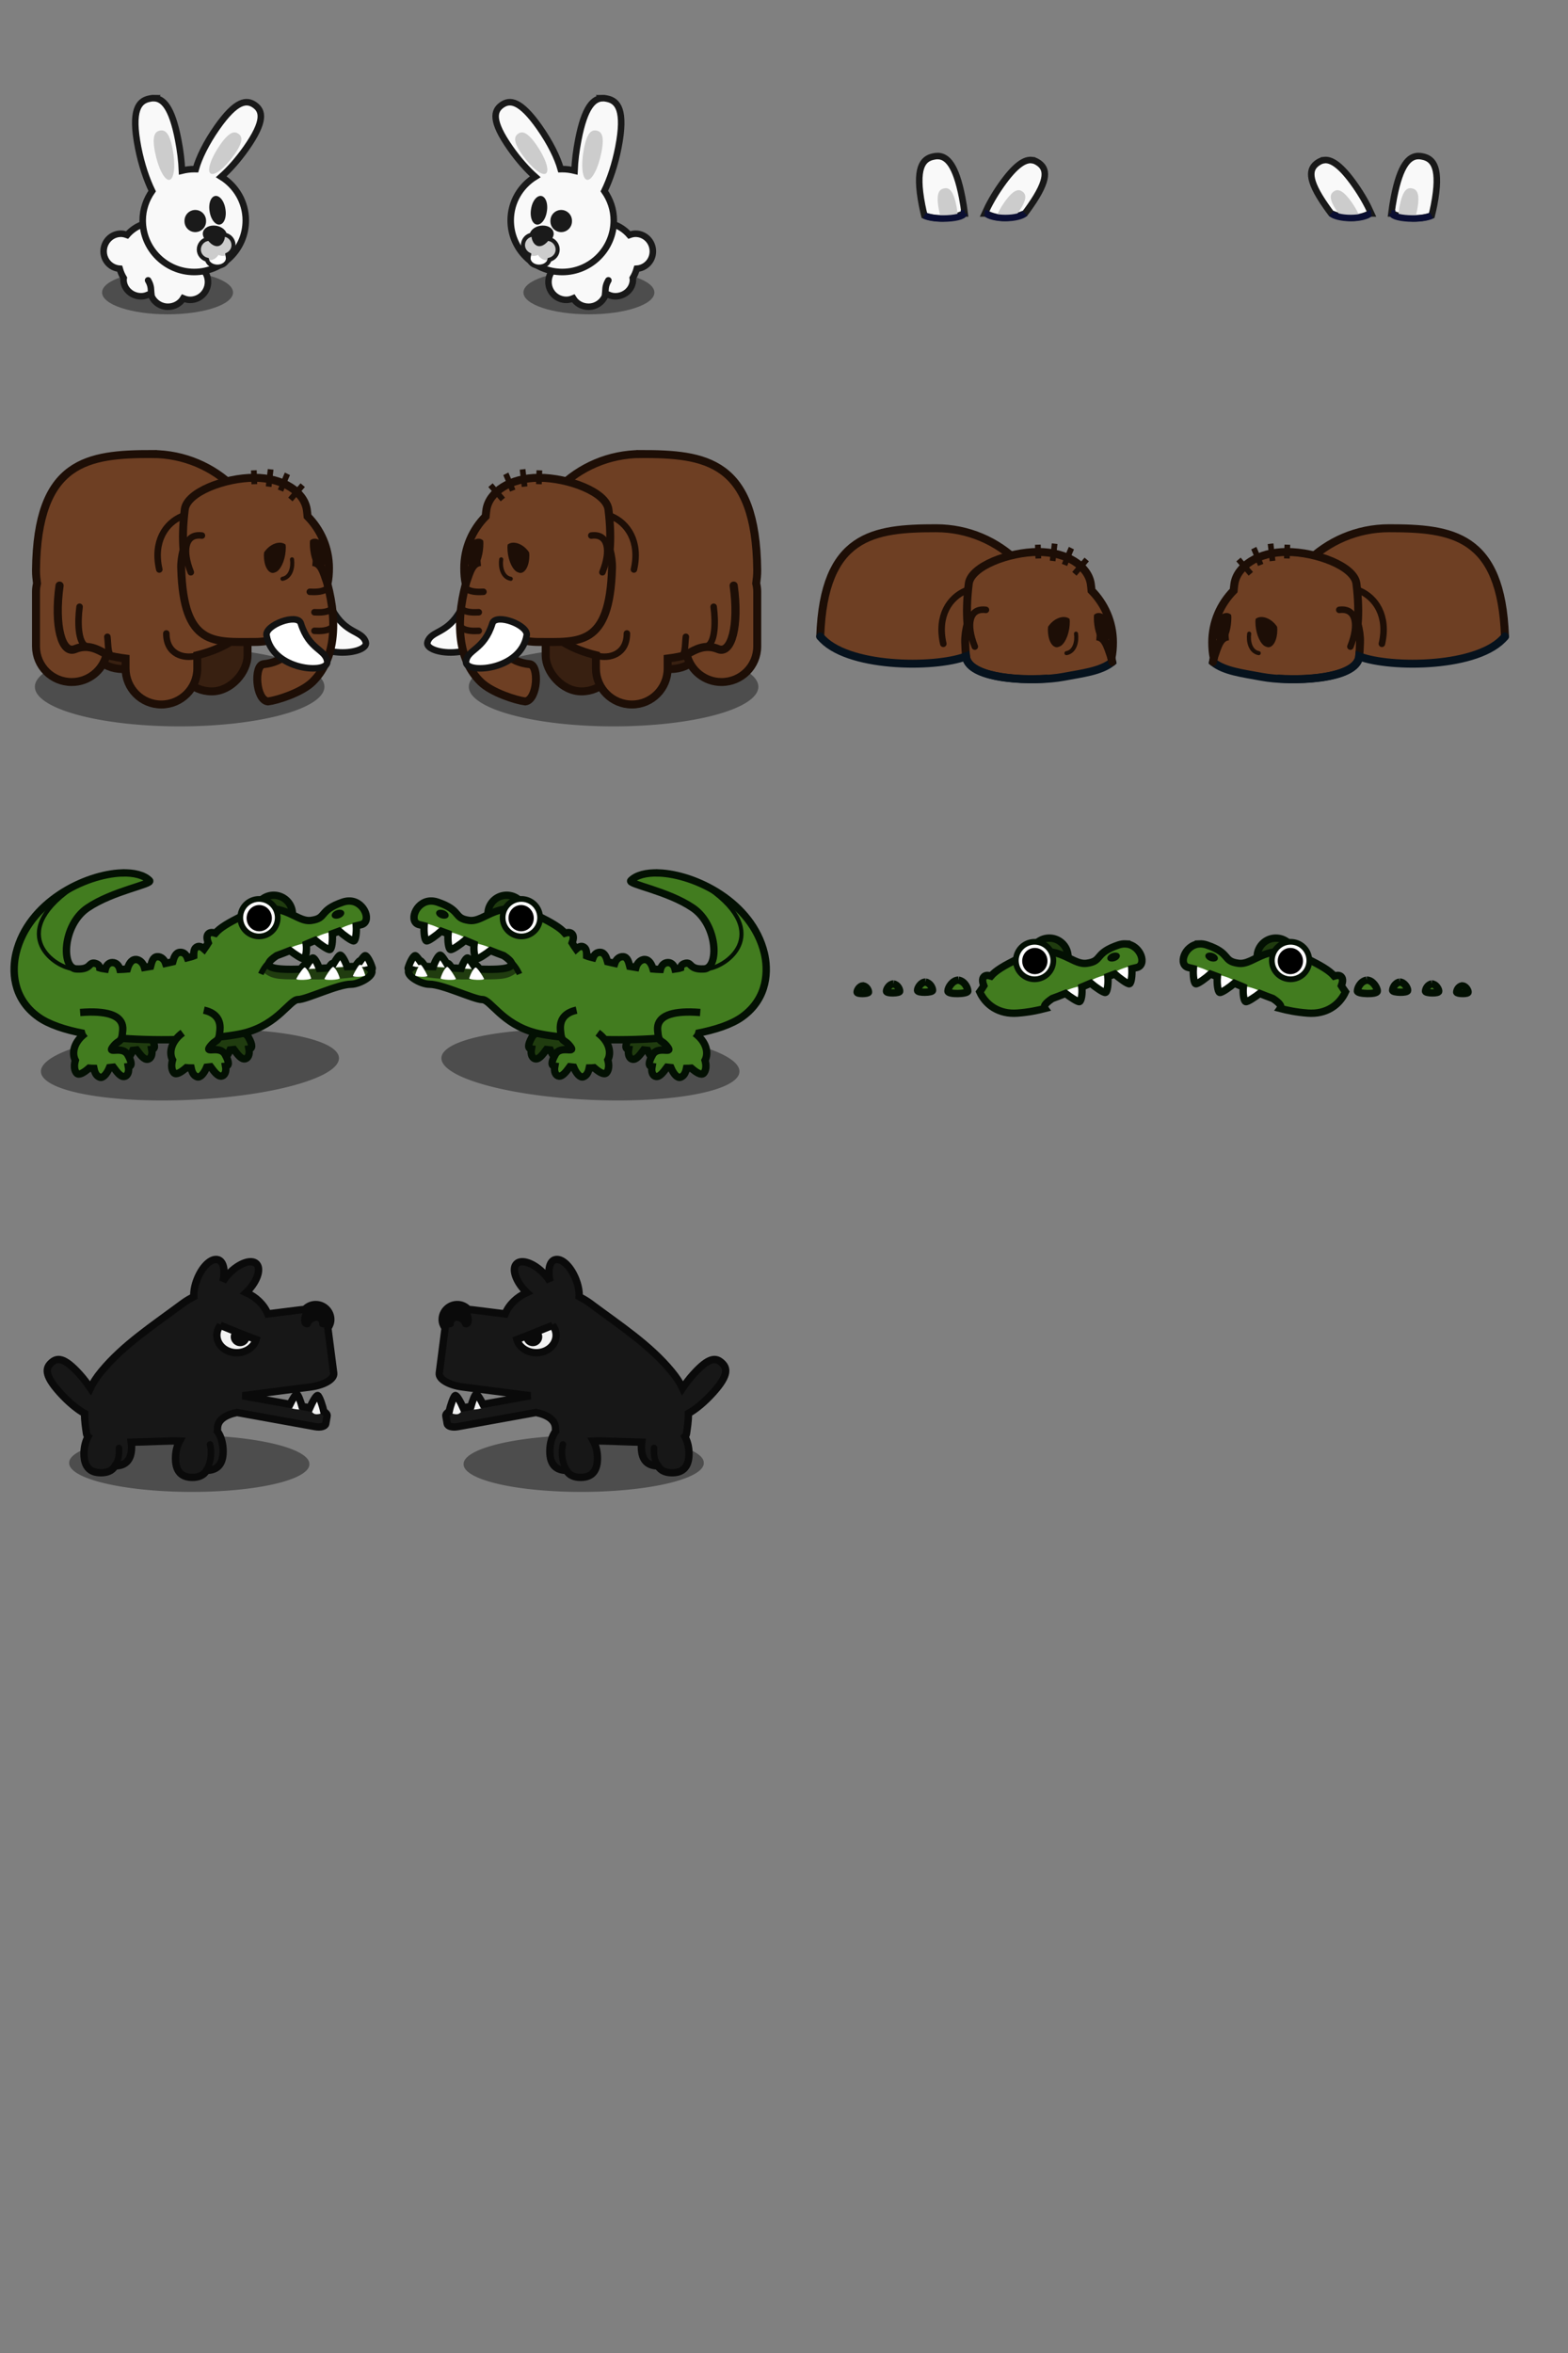 <?xml version="1.0" encoding="UTF-8" standalone="no"?>
<!-- Created with Inkscape (http://www.inkscape.org/) -->

<svg
   xmlns:dc="http://purl.org/dc/elements/1.1/"
   xmlns:cc="http://creativecommons.org/ns#"
   xmlns:rdf="http://www.w3.org/1999/02/22-rdf-syntax-ns#"
   xmlns:svg="http://www.w3.org/2000/svg"
   xmlns="http://www.w3.org/2000/svg"
   xmlns:xlink="http://www.w3.org/1999/xlink"
   version="1.0"
   width="100%"
   height="100%"
   viewBox="0 0 192 288"
   id="svg2383">
  <rect x="0" y="0" width="192" height="288" fill="#808080" stroke="none"/>
  <defs
     id="defs2385" />
  <g
     transform="translate(1.029,-29.434)"
     id="g4042">
    <path
       d="M 40.475,158.911 A 4.284,18.265 87.32 0 1 3.985,160.62 4.284,18.265 87.32 1 1 40.475,158.911 z"
       id="path3950-3"
       style="color:#000000;fill:#1a1a1a;fill-opacity:0.5;fill-rule:evenodd;stroke:none;stroke-width:0.869;marker:none;visibility:visible;display:inline;overflow:visible;enable-background:accumulate" />
    <path
       d="m 32.374,143.054 a 2.294,2.294 0 1 1 -4.588,0 2.294,2.294 0 1 1 4.588,0 z"
       transform="translate(2.407,-1.749)"
       id="path3961"
       style="color:#000000;fill:#203c0f;fill-opacity:1;fill-rule:nonzero;stroke:#031003;stroke-width:0.9;stroke-linecap:butt;stroke-linejoin:miter;stroke-miterlimit:4;stroke-opacity:1;stroke-dasharray:none;stroke-dashoffset:0;marker:none;visibility:visible;display:inline;overflow:visible;enable-background:accumulate" />
    <path
       d="m 12.3,153.784 c -1.412,1.036 -1.712,2.409 -1.25,3.312 0.004,0.009 -0.005,0.023 0,0.031 -0.189,0.685 -0.096,1.256 0.172,1.551 0.275,0.302 0.869,-0.049 1.515,-0.613 0.191,0.019 0.384,0.029 0.594,0.031 0.137,0.667 0.376,0.942 0.715,1.076 0.382,0.152 0.859,-0.377 1.192,-1.17 0.159,-0.014 0.314,-0.049 0.469,-0.062 0.419,0.558 0.864,1.202 1.336,1.149 0.368,-0.041 0.639,-0.498 0.507,-1.211 0.41,-0.045 0.5,-0.425 -0.062,-1.438 -0.634,-1.141 -2.434,-0.126 -1.906,-0.875 0.826,-1.172 1.155,-0.382 1.281,-2.156 0.111,-1.552 -1.346,-2.243 -4,-2.219 -0.379,0.003 -0.791,0.031 -1.219,0.062"
       id="path3927"
       style="color:#000000;fill:#203c0f;fill-opacity:1;fill-rule:nonzero;stroke:#031003;stroke-width:0.9;stroke-linecap:butt;stroke-linejoin:miter;stroke-miterlimit:4;stroke-opacity:1;stroke-dasharray:none;stroke-dashoffset:0;marker:none;visibility:visible;display:inline;overflow:visible;enable-background:accumulate" />
    <path
       d="m 24.206,153.734 c -1.412,1.036 -1.712,2.409 -1.25,3.312 0.004,0.009 -0.005,0.023 0,0.031 -0.189,0.685 -0.096,1.256 0.172,1.551 0.275,0.302 0.869,-0.049 1.515,-0.613 0.191,0.019 0.384,0.029 0.594,0.031 0.137,0.667 0.376,0.942 0.715,1.076 0.382,0.152 0.859,-0.377 1.192,-1.17 0.159,-0.014 0.314,-0.049 0.469,-0.062 0.419,0.558 0.864,1.202 1.336,1.149 0.368,-0.041 0.639,-0.498 0.507,-1.211 0.41,-0.045 0.5,-0.425 -0.062,-1.438 -0.634,-1.141 -2.434,-0.126 -1.906,-0.875 0.826,-1.172 1.155,-0.382 1.281,-2.156 0.111,-1.552 -1.346,-2.243 -4,-2.219 -0.379,0.003 -0.791,0.031 -1.219,0.062"
       id="path3922"
       style="color:#000000;fill:#203c0f;fill-opacity:1;fill-rule:nonzero;stroke:#031003;stroke-width:0.9;stroke-linecap:butt;stroke-linejoin:miter;stroke-miterlimit:4;stroke-opacity:1;stroke-dasharray:none;stroke-dashoffset:0;marker:none;visibility:visible;display:inline;overflow:visible;enable-background:accumulate" />
    <path
       d="m 41.844,139.719 c -0.264,-0.014 -0.574,0.024 -0.875,0.125 -3.05,1.025 -1.885,1.981 -3.906,2.25 -2.021,0.269 -3.618,-2.955 -8.469,-0.531 -1.601,0.8 -2.537,1.28 -3.144,1.982 -0.337,-0.107 -0.663,-0.138 -0.875,0.094 -0.234,0.257 -0.152,0.681 0,1.094 -0.163,0.272 -0.337,0.519 -0.5,0.75 -0.259,-0.234 -0.557,-0.402 -0.844,-0.281 -0.404,0.169 -0.469,0.819 -0.469,1.344 -0.093,0.036 -0.176,0.061 -0.281,0.094 -0.131,0.04 -0.343,0.079 -0.5,0.125 -0.168,-0.438 -0.441,-0.906 -0.875,-0.875 -0.532,0.038 -0.828,0.888 -0.969,1.406 -0.287,0.071 -0.566,0.117 -0.875,0.188 -0.154,-0.464 -0.446,-1.098 -0.938,-1.062 -0.541,0.039 -0.831,0.923 -0.969,1.438 -0.247,0.044 -0.502,0.086 -0.75,0.125 -0.125,-0.465 -0.4,-1.242 -0.938,-1.219 -0.562,0.024 -0.919,0.971 -1.062,1.469 -0.306,0.023 -0.614,0.056 -0.906,0.062 -0.117,-0.475 -0.372,-1.156 -0.875,-1.156 -0.431,0 -0.734,0.552 -0.938,1.031 -0.271,-0.046 -0.519,-0.109 -0.75,-0.188 -0.027,-0.338 -0.168,-0.694 -0.406,-0.75 -0.855,-0.202 -0.517,0.886 -2.374,0.792 -1.889,-0.032 -1.765,-5.352 1.331,-7.458 3.096,-2.107 8.006,-2.931 7.583,-3.364 -2.641,-2.709 -14.33,0.562 -16.342,8.893 -0.478,1.981 -0.518,5.472 2.727,7.796 5.187,3.717 21.301,3.03 25.344,1.953 4.042,-1.077 5.458,-4.062 6.469,-4.062 1.011,0 4.852,-1.875 6.469,-1.875 1.617,0 5.036,-2.426 -0.219,-2.156 -5.255,0.269 -12.513,1.08 -8.875,-1.344 3.522,-1.225 7.532,-3.238 10.281,-3.781 1.415,-0.236 0.569,-2.808 -1.281,-2.906 z"
       id="path3999"
       style="color:#000000;fill:#427c1f;fill-opacity:1;fill-rule:nonzero;stroke:none;stroke-width:0.7;marker:none;visibility:visible;display:inline;overflow:visible;enable-background:accumulate" />
    <path
       d="m 43.531,113.031 c -0.466,-0.008 -2.242,0.656 -2.062,0.906 0.447,0.419 1.656,1.314 1.875,1.219 0.219,-0.095 0.385,-1.152 0.281,-2.094 -0.004,-0.032 -0.027,-0.03 -0.094,-0.031 z m -2.969,1.062 c -0.477,-0.008 -2.277,0.657 -2.094,0.906 0.458,0.418 1.713,1.313 1.938,1.219 0.224,-0.095 0.387,-1.154 0.281,-2.094 -0.004,-0.032 -0.057,-0.03 -0.125,-0.031 z m -3.156,1.375 c -0.472,-0.007 -2.244,0.561 -2.062,0.781 0.452,0.369 1.653,1.177 1.875,1.094 0.222,-0.084 0.386,-1.015 0.281,-1.844 -0.004,-0.028 -0.026,-0.03 -0.094,-0.031 z m 4.25,1.438 c -0.213,0 -0.917,1.116 -1.156,1.594 -0.08,0.292 2.116,0.181 2.062,-0.031 -0.213,-0.77 -0.694,-1.562 -0.906,-1.562 z m 3.062,0.062 c -0.213,0 -0.948,1.116 -1.188,1.594 -0.08,0.292 2.116,0.181 2.062,-0.031 -0.213,-0.77 -0.662,-1.562 -0.875,-1.562 z M 38.312,117.25 c -0.213,0 -0.948,1.116 -1.188,1.594 -0.08,0.292 2.116,0.15 2.062,-0.062 -0.213,-0.77 -0.662,-1.531 -0.875,-1.531 z"
       transform="translate(-1.029,29.434)"
       id="path4018"
       style="fill:#ffffff;fill-opacity:1;stroke:none" />
    <path
       d="m 31.906,147.562 -0.688,0.896 c 1.09,0.785 1.587,0.854 4.312,0.854 2.402,0 8.407,0.156 8.844,-1.219 -0.303,-0.262 -1.092,-0.424 -2.656,-0.344 -4.134,0.212 -9.479,0.769 -9.812,-0.188 z"
       id="path4001"
       style="fill:#203c0f;fill-opacity:1;stroke:none" />
    <path
       d="m 14.906,106.844 c -4.496,0.168 -11.429,3.564 -12.938,9.812 -0.478,1.981 -0.525,5.488 2.719,7.812 5.187,3.717 21.302,3.015 25.344,1.938 4.042,-1.077 5.458,-4.062 6.469,-4.062 1.011,0 4.852,-1.875 6.469,-1.875 1.144,0 3.171,-1.229 2.406,-1.844 0.136,-0.032 0.229,-0.051 0.219,-0.094 -0.213,-0.77 -0.662,-1.562 -0.875,-1.562 -0.111,0 -0.35,0.308 -0.594,0.656 -0.01,-0.003 -0.022,-0.031 -0.031,-0.031 -0.113,0 -0.344,0.321 -0.594,0.688 -0.232,0.003 -0.465,0.017 -0.75,0.031 -0.079,0.004 -0.17,-0.004 -0.25,0 -0.23,-0.715 -0.646,-1.406 -0.844,-1.406 -0.158,0 -0.538,0.586 -0.844,1.094 -0.038,-0.028 -0.096,-0.062 -0.125,-0.062 -0.094,0 -0.263,0.248 -0.469,0.531 -0.376,0.025 -0.749,0.04 -1.125,0.062 -0.231,-0.673 -0.593,-1.281 -0.781,-1.281 -0.142,0 -0.485,0.476 -0.781,0.938 -0.067,-0.067 -0.109,-0.125 -0.156,-0.125 -0.1,0 -0.342,0.252 -0.562,0.562 -3.144,0.098 -5.234,-0.126 -2.938,-1.656 0.527,-0.183 1.082,-0.414 1.625,-0.625 0.512,0.395 1.513,1.077 1.719,1 0.216,-0.081 0.37,-0.969 0.281,-1.781 0.369,-0.152 0.728,-0.319 1.094,-0.469 0.513,0.441 1.601,1.214 1.812,1.125 0.212,-0.09 0.355,-1.039 0.281,-1.938 0.282,-0.108 0.571,-0.214 0.844,-0.312 0.473,0.431 1.599,1.28 1.812,1.188 0.2,-0.087 0.335,-0.973 0.281,-1.844 0.175,-0.043 0.365,-0.092 0.531,-0.125 1.415,-0.236 0.569,-2.808 -1.281,-2.906 -0.264,-0.014 -0.574,0.024 -0.875,0.125 -3.05,1.025 -1.885,1.981 -3.906,2.25 -2.021,0.269 -3.618,-2.955 -8.469,-0.531 -1.601,0.8 -2.643,1.391 -3.25,2.094 -0.337,-0.107 -0.663,-0.138 -0.875,0.094 -0.234,0.257 -0.152,0.681 0,1.094 -0.163,0.272 -0.337,0.519 -0.5,0.75 -0.259,-0.234 -0.557,-0.402 -0.844,-0.281 -0.404,0.169 -0.438,0.6 -0.438,1.125 -0.254,0.103 -0.523,0.149 -0.781,0.219 -0.168,-0.438 -0.473,-0.687 -0.906,-0.656 -0.532,0.038 -0.734,0.638 -0.875,1.156 -0.287,0.071 -0.566,0.117 -0.875,0.188 -0.154,-0.464 -0.54,-0.848 -1.031,-0.812 -0.541,0.039 -0.675,0.673 -0.812,1.188 -0.247,0.044 -0.502,0.086 -0.75,0.125 -0.125,-0.465 -0.556,-0.992 -1.094,-0.969 -0.562,0.024 -0.857,0.658 -1,1.156 -0.306,0.023 -0.614,0.056 -0.906,0.062 -0.117,-0.475 -0.434,-0.844 -0.938,-0.844 -0.431,0 -0.744,0.365 -0.844,0.781 -0.271,-0.046 -0.457,-0.046 -0.688,-0.125 -0.027,-0.338 -0.325,-0.506 -0.562,-0.562 -0.855,-0.202 -0.425,0.782 -2.281,0.688 -1.889,-0.032 -1.752,-5.362 1.344,-7.469 3.096,-2.107 8.016,-2.91 7.594,-3.344 -0.66,-0.677 -1.908,-0.993 -3.406,-0.938 z"
       transform="translate(-1.029,29.434)"
       id="path4211"
       style="color:#000000;fill:none;stroke:#031003;stroke-width:0.9;stroke-linecap:butt;stroke-linejoin:miter;stroke-miterlimit:4;stroke-opacity:1;stroke-dasharray:none;stroke-dashoffset:0;marker:none;visibility:visible;display:inline;overflow:visible;enable-background:accumulate" />
    <path
       d="m 32.374,143.054 a 2.294,2.294 0 1 1 -4.588,0 2.294,2.294 0 1 1 4.588,0 z"
       transform="translate(0.606,-1.298)"
       id="path3093"
       style="color:#000000;fill:#ffffff;fill-opacity:1;fill-rule:nonzero;stroke:#031003;stroke-width:0.7;stroke-linecap:butt;stroke-linejoin:miter;stroke-miterlimit:4;stroke-opacity:1;stroke-dasharray:none;stroke-dashoffset:0;marker:none;visibility:visible;display:inline;overflow:visible;enable-background:accumulate" />
    <path
       d="m 31.991,147.131 c -0.717,0.627 -1.075,1.523 -1.075,1.523"
       id="path3097"
       style="color:#000000;fill:none;stroke:#031003;stroke-width:0.7;stroke-linecap:butt;stroke-linejoin:miter;stroke-miterlimit:4;stroke-opacity:1;stroke-dasharray:none;stroke-dashoffset:0;marker:none;visibility:visible;display:inline;overflow:visible;enable-background:accumulate" />
    <path
       d="m 21.344,155.842 c -1.412,1.036 -1.712,2.409 -1.25,3.312 0.004,0.009 -0.005,0.023 0,0.031 -0.189,0.685 -0.096,1.256 0.172,1.551 0.275,0.302 0.869,-0.049 1.515,-0.613 0.191,0.019 0.384,0.029 0.594,0.031 0.137,0.667 0.376,0.942 0.715,1.076 0.382,0.152 0.859,-0.377 1.192,-1.17 0.159,-0.014 0.314,-0.049 0.469,-0.062 0.419,0.558 0.864,1.202 1.336,1.149 0.368,-0.041 0.639,-0.498 0.507,-1.211 0.41,-0.045 0.5,-0.425 -0.062,-1.438 -0.634,-1.141 -2.434,-0.126 -1.906,-0.875 0.826,-1.172 1.155,-0.382 1.281,-2.156 0.111,-1.552 -0.906,-2.155 -1.976,-2.395"
       id="path3887"
       style="color:#000000;fill:#427c1f;fill-opacity:1;fill-rule:nonzero;stroke:#031003;stroke-width:0.9;stroke-linecap:butt;stroke-linejoin:miter;stroke-miterlimit:4;stroke-opacity:1;stroke-dasharray:none;stroke-dashoffset:0;marker:none;visibility:visible;display:inline;overflow:visible;enable-background:accumulate" />
    <path
       d="m 9.439,155.893 c -1.412,1.036 -1.712,2.409 -1.25,3.312 0.004,0.009 -0.005,0.023 0,0.031 -0.189,0.685 -0.096,1.256 0.172,1.551 0.275,0.302 0.869,-0.049 1.515,-0.613 0.191,0.019 0.384,0.029 0.594,0.031 0.137,0.667 0.376,0.942 0.715,1.076 0.382,0.152 0.859,-0.377 1.192,-1.17 0.159,-0.014 0.314,-0.049 0.469,-0.062 0.419,0.558 0.864,1.202 1.336,1.149 0.368,-0.041 0.639,-0.498 0.507,-1.211 0.41,-0.045 0.5,-0.425 -0.062,-1.438 -0.634,-1.141 -2.434,-0.126 -1.906,-0.875 0.826,-1.172 1.155,-0.382 1.281,-2.156 0.111,-1.552 -1.346,-2.243 -4,-2.219 -0.379,0.003 -0.791,0.031 -1.219,0.062"
       id="path3919"
       style="color:#000000;fill:#427c1f;fill-opacity:1;fill-rule:nonzero;stroke:#031003;stroke-width:0.9;stroke-linecap:butt;stroke-linejoin:miter;stroke-miterlimit:4;stroke-opacity:1;stroke-dasharray:none;stroke-dashoffset:0;marker:none;visibility:visible;display:inline;overflow:visible;enable-background:accumulate" />
    <path
       d="m 29.168,141.815 a 1.546,1.605 0 0 0 3.092,0 1.546,1.605 0 1 0 -3.092,0 z"
       id="path3929-0"
       style="color:#000000;fill:#000000;fill-opacity:1;fill-rule:nonzero;stroke:none;stroke-width:0.6;marker:none;visibility:visible;display:inline;overflow:visible;enable-background:accumulate" />
    <path
       d="m 41.767,141.594 a 1.232,0.294 0 1 1 -2.463,0 1.232,0.294 0 1 1 2.463,0 z"
       transform="matrix(0.606,-0.213,0.559,1.592,-63.358,-75.453)"
       id="path3980"
       style="color:#000000;fill:#031003;fill-opacity:1;fill-rule:nonzero;stroke:none;stroke-width:0.6;marker:none;visibility:visible;display:inline;overflow:visible;enable-background:accumulate" />
    <path
       d="m 35.258,149.223 c 0.209,-0.411 0.836,-1.371 1.021,-1.371 0.186,0 0.604,0.663 0.789,1.325 0.046,0.183 -1.88,0.297 -1.811,0.046 z"
       id="path4006"
       style="fill:#ffffff;fill-opacity:1;stroke:none" />
    <path
       d="m 38.706,149.217 c 0.216,-0.43 0.862,-1.435 1.054,-1.435 0.192,0 0.623,0.694 0.815,1.387 0.048,0.191 -1.94,0.311 -1.869,0.048 z"
       id="path4008"
       style="fill:#ffffff;fill-opacity:1;stroke:none" />
    <path
       d="m 42.189,148.849 c 0.173,-0.4 0.692,-1.333 0.845,-1.333 0.154,0 0.5,0.644 0.653,1.288 0.038,0.178 -1.556,0.289 -1.499,0.044 z"
       id="path4010"
       style="fill:#ffffff;fill-opacity:1;stroke:none" />
    <path
       d="m 8.926,118.6 c -2.595,-0.317 -8.229,-4.684 0.633,-10.382"
       transform="translate(-1.029,29.434)"
       id="path4233"
       style="color:#000000;fill:none;stroke:#031003;stroke-width:0.5;stroke-linecap:butt;stroke-linejoin:miter;stroke-miterlimit:4;stroke-opacity:1;stroke-dasharray:none;stroke-dashoffset:0;marker:none;visibility:visible;display:inline;overflow:visible;enable-background:accumulate" />
  </g>
  <g
     id="g3008">
    <path
       d="m 12.5,35.801 c 0,1.474 3.587,2.671 8.014,2.671 4.428,0 8.021,-1.198 8.021,-2.671 0,-1.48 -3.593,-2.671 -8.021,-2.671 -4.428,0 -8.014,1.191 -8.014,2.671 z"
       id="p2446-6"
       style="fill:#1a1a1a;fill-opacity:0.5;fill-rule:evenodd;stroke:none;marker:none;visibility:visible;display:inline;overflow:visible;enable-background:accumulate" />
    <path
       d="m 18.97,27.201 c 2.48,0 4.5,2.02 4.5,4.5 0,0.203 -0.036,0.398 -0.062,0.594 1.151,0.068 2.062,1.051 2.062,2.219 0,1.211 -0.977,2.188 -2.188,2.188 -0.303,0 -0.581,-0.077 -0.844,-0.188 -0.385,0.63 -1.083,1.031 -1.875,1.031 -0.943,0 -1.755,-0.603 -2.062,-1.438 -0.125,-0.013 -0.254,-0.008 -0.375,-0.031 -0.265,0.113 -0.535,0.188 -0.844,0.188 -1.178,0 -2.156,-0.91 -2.156,-2.031 0,-0.065 0.025,-0.124 0.031,-0.188 -0.22,-0.355 -0.385,-0.744 -0.5,-1.156 -1.11,-0.08 -1.969,-0.995 -1.969,-2.125 0,-1.183 0.942,-2.156 2.125,-2.156 0.261,0 0.518,0.071 0.75,0.156 0.824,-0.957 2.044,-1.562 3.406,-1.562 z"
       id="path3221"
       style="color:#000000;fill:#f9f9f9;fill-opacity:1;fill-rule:evenodd;stroke:#191919;stroke-width:0.8;stroke-linecap:butt;stroke-linejoin:miter;stroke-miterlimit:4;stroke-opacity:1;stroke-dasharray:none;stroke-dashoffset:0;marker:none;visibility:visible;display:inline;overflow:visible;enable-background:accumulate" />
    <path
       d="m 18.814,12.013 c 1.163,0.023 2.224,1.072 3,5.062 0.265,1.363 0.422,2.646 0.469,3.812 0.48,-0.117 0.984,-0.188 1.5,-0.188 0.062,0 0.126,-0.002 0.188,0 0.385,-1.388 1.284,-3.226 2.594,-5.094 2.348,-3.347 3.632,-3.447 4.625,-2.75 0.993,0.697 1.316,1.934 -1.031,5.281 -1.01,1.439 -2.085,2.635 -3.062,3.5 1.793,1.111 3,3.079 3,5.344 0,3.481 -2.831,6.312 -6.312,6.312 -3.481,0 -6.312,-2.831 -6.312,-6.312 0,-1.346 0.438,-2.57 1.156,-3.594 -0.671,-1.385 -1.308,-3.233 -1.719,-5.344 -0.886,-4.56 0.053,-5.706 1.406,-5.969 0.169,-0.033 0.334,-0.066 0.5,-0.062 z"
       id="path3227"
       style="color:#000000;fill:#f9f9f9;fill-opacity:1;fill-rule:evenodd;stroke:#191919;stroke-width:0.8;stroke-miterlimit:4;stroke-opacity:1;stroke-dasharray:none;marker:none;visibility:visible;display:inline;overflow:visible;enable-background:accumulate" />
    <path
       d="m 26.965,17.706 c -1.131,1.612 -1.66,3.192 -1.181,3.527 0.479,0.336 1.783,-0.699 2.914,-2.312 1.131,-1.612 0.973,-2.212 0.494,-2.548 -0.479,-0.336 -1.096,-0.28 -2.227,1.332 z"
       id="path3235"
       style="color:#000000;fill:#cccccc;fill-opacity:1;fill-rule:evenodd;stroke:none;stroke-width:2;marker:none;visibility:visible;display:inline;overflow:visible;enable-background:accumulate" />
    <path
       d="m 18.976,18.598 c 0.389,2 1.185,3.527 1.778,3.412 0.593,-0.115 0.759,-1.83 0.371,-3.83 -0.389,-2 -0.949,-2.313 -1.542,-2.197 -0.593,0.115 -0.996,0.615 -0.607,2.615 z"
       id="path3238"
       style="color:#000000;fill:#cccccc;fill-opacity:1;fill-rule:evenodd;stroke:none;stroke-width:2;marker:none;visibility:visible;display:inline;overflow:visible;enable-background:accumulate" />
    <path
       d="m 25.671,25.892 a 1.724,0.977 80.786 1 0 1.928,-0.313 1.724,0.977 80.786 1 0 -1.928,0.313 z"
       id="path3240"
       style="color:#000000;fill:#1a1a1a;fill-opacity:1;fill-rule:evenodd;stroke:none;stroke-width:2;marker:none;visibility:visible;display:inline;overflow:visible;enable-background:accumulate" />
    <path
       d="m 22.594,27.054 a 1.319,1.319 0 1 0 2.637,0 1.319,1.319 0 1 0 -2.637,0 z"
       id="path3244"
       style="color:#000000;fill:#1a1a1a;fill-opacity:1;fill-rule:evenodd;stroke:none;stroke-width:2;marker:none;visibility:visible;display:inline;overflow:visible;enable-background:accumulate" />
    <path
       d="m 27.658,30.326 c 0.154,0.526 0.25,1.053 0.25,1.281 0,0.578 -0.565,1.031 -1.281,1.031 -0.716,0 -1.312,-0.453 -1.312,-1.031 0,-0.228 0.096,-0.756 0.25,-1.281 0.032,-0.001 0.061,0 0.094,0 l 2,0 z"
       id="path3253"
       style="color:#000000;fill:#ffffff;fill-opacity:1;fill-rule:evenodd;stroke:none;stroke-width:2;marker:none;visibility:visible;display:inline;overflow:visible;enable-background:accumulate" />
    <path
       d="m 27.283,28.701 c 0.724,0 1.312,0.588 1.312,1.312 0,0.724 -0.588,1.312 -1.312,1.312 -0.196,0 -0.364,-0.048 -0.531,-0.125 -0.232,0.372 -0.624,0.656 -1.094,0.656 -0.724,0 -1.312,-0.588 -1.312,-1.312 0,-0.724 0.588,-1.312 1.312,-1.312 0.19,0 0.368,0.021 0.531,0.094 0.233,-0.365 0.629,-0.625 1.094,-0.625 z"
       id="path3246"
       style="color:#000000;fill:#cccccc;fill-opacity:1;fill-rule:evenodd;stroke:none;stroke-width:2;marker:none;visibility:visible;display:inline;overflow:visible;enable-background:accumulate" />
    <path
       d="m 25.101,28.746 c 0.095,0.493 0.81,1.389 1.481,1.389 0.671,0 1.043,-0.896 0.949,-1.389 -0.095,-0.493 -0.715,-0.893 -1.386,-0.893 -0.671,0 -1.138,0.4 -1.044,0.893 z"
       id="path3250"
       style="color:#000000;fill:#1a1a1a;fill-opacity:1;fill-rule:evenodd;stroke:none;stroke-width:2;marker:none;visibility:visible;display:inline;overflow:visible;enable-background:accumulate" />
    <path
       d="m 26.158,27.857 c 0.671,0 1.28,0.382 1.375,0.875 0.612,0.111 1.062,0.637 1.062,1.281 0,0.513 -0.32,0.941 -0.75,1.156 0.03,0.175 0.062,0.343 0.062,0.438 0,0.578 -0.565,1.031 -1.281,1.031 -0.639,0 -1.172,-0.355 -1.281,-0.844 -0.565,-0.146 -1,-0.64 -1,-1.25 0,-0.613 0.432,-1.137 1,-1.281 -0.121,-0.184 -0.222,-0.384 -0.25,-0.531 -0.095,-0.493 0.391,-0.875 1.062,-0.875 z"
       id="path4032"
       style="color:#000000;fill:none;stroke:#1a1a1a;stroke-width:0.5;stroke-miterlimit:4;stroke-opacity:1;stroke-dasharray:none;marker:none;visibility:visible;display:inline;overflow:visible;enable-background:accumulate" />
    <path
       d="m 18.537,36.008 c -0.089,-0.536 0.045,-0.937 -0.402,-1.696"
       id="path4129"
       style="color:#000000;fill:none;stroke:#191919;stroke-width:0.8;stroke-linecap:round;stroke-linejoin:miter;stroke-miterlimit:4;stroke-opacity:1;stroke-dasharray:none;stroke-dashoffset:0;marker:none;visibility:visible;display:inline;overflow:visible;enable-background:accumulate" />
  </g>
  <use
     transform="matrix(-1,0,0,1,92.63,0)"
     id="use3022"
     x="0"
     y="0"
     width="192"
     height="288"
     xlink:href="#g3008" />
  <g
     id="g3820">
    <path
       d="m 114.812,19.094 c -0.166,-0.003 -0.331,0.03 -0.5,0.062 -1.353,0.263 -2.293,1.408 -1.406,5.969 0.084,0.431 0.18,0.843 0.281,1.25 0.395,0.218 1.282,0.375 2.312,0.375 1.397,0 2.531,-0.28 2.531,-0.625 l 0.094,0 c -0.078,-0.637 -0.18,-1.287 -0.312,-1.969 -0.776,-3.99 -1.837,-5.04 -3,-5.062 z m 11.562,0.5 c -0.89,-0.109 -2.052,0.583 -3.812,3.094 -0.842,1.201 -1.494,2.373 -1.969,3.438 l 0.156,0 c 0.307,0.322 1.244,0.562 2.375,0.562 1.11,0 2.05,-0.249 2.375,-0.562 0.226,-0.291 0.435,-0.59 0.656,-0.906 2.348,-3.347 2.025,-4.585 1.031,-5.281 -0.248,-0.174 -0.516,-0.307 -0.812,-0.344 z"
       id="path3050"
       style="color:#000000;fill:#f9f9f9;fill-opacity:1;fill-rule:evenodd;stroke:none;stroke-width:0.8;marker:none;visibility:visible;display:inline;overflow:visible;enable-background:accumulate" />
    <path
       d="m 114.812,19.094 c -0.166,-0.003 -0.331,0.03 -0.5,0.062 -1.353,0.263 -2.293,1.408 -1.406,5.969 0.084,0.431 0.18,0.843 0.281,1.25 1.658,0.587 3.488,0.4 4.844,-0.25 l 0.094,0 c -0.078,-0.637 -0.18,-1.287 -0.312,-1.969 -0.776,-3.99 -1.837,-5.04 -3,-5.062 z m 11.562,0.5 c -0.89,-0.109 -2.052,0.583 -3.812,3.094 -0.842,1.201 -1.494,2.373 -1.969,3.438 l 0.156,0 c 1.615,0.801 3.126,0.641 4.75,0 0.226,-0.291 0.435,-0.59 0.656,-0.906 2.348,-3.347 2.025,-4.585 1.031,-5.281 -0.248,-0.174 -0.516,-0.307 -0.812,-0.344 z"
       id="path3002"
       style="color:#000000;fill:none;stroke:#191919;stroke-width:0.8;stroke-miterlimit:4;stroke-opacity:1;stroke-dasharray:none;marker:none;visibility:visible;display:inline;overflow:visible;enable-background:accumulate" />
    <path
       d="m 115.812,23.031 c -0.073,-0.001 -0.145,0.017 -0.219,0.031 -0.593,0.115 -1.014,0.625 -0.625,2.625 0.071,0.366 0.155,0.704 0.25,1.031 0.096,0.003 0.183,0.031 0.281,0.031 0.698,0 1.323,-0.074 1.781,-0.188 -0.032,-0.412 -0.068,-0.857 -0.156,-1.312 -0.34,-1.75 -0.802,-2.209 -1.312,-2.219 z m 9,0.25 c -0.429,-0.05 -0.996,0.291 -1.844,1.5 -0.45,0.641 -0.765,1.257 -1,1.812 0.347,0.059 0.732,0.094 1.156,0.094 0.404,0 0.756,-0.037 1.094,-0.094 0.156,-0.195 0.316,-0.376 0.469,-0.594 1.131,-1.612 0.979,-2.227 0.5,-2.562 -0.12,-0.084 -0.232,-0.139 -0.375,-0.156 z"
       id="path3004"
       style="color:#000000;fill:#cccccc;fill-opacity:1;fill-rule:evenodd;stroke:none;stroke-width:2;marker:none;visibility:visible;display:inline;overflow:visible;enable-background:accumulate" />
    <path
       d="m 113.188,26.375 c 0.395,0.218 1.282,0.375 2.312,0.375 1.397,0 2.531,-0.28 2.531,-0.625 l 0.094,0 m 2.469,0 0.156,0 c 0.307,0.322 1.244,0.562 2.375,0.562 1.11,0 2.05,-0.249 2.375,-0.562"
       id="path3048"
       style="color:#000000;fill:none;stroke:#0a0e32;stroke-width:0.8;stroke-miterlimit:4;stroke-opacity:1;stroke-dasharray:none;marker:none;visibility:visible;display:inline;overflow:visible;enable-background:accumulate" />
  </g>
  <use
     transform="matrix(-1,0,0,1,288.499,0)"
     id="use3836"
     x="0"
     y="0"
     width="192"
     height="288"
     xlink:href="#g3820" />
  <g
     id="g3900">
    <path
       d="m 36.867,76.889 c 1.555,4.148 8.38,3.184 7.921,1.71 -0.459,-1.473 -2.432,-0.932 -4.087,-3.96 -0.65,-1.188 -4.282,1.054 -3.833,2.25 z"
       id="path3836"
       style="fill:#f9f9f9;stroke:#121212;stroke-width:0.8;stroke-linecap:butt;stroke-linejoin:miter;stroke-miterlimit:4;stroke-opacity:1;stroke-dasharray:none" />
    <path
       d="m 4.272,84.093 a 17.726,4.849 0 0 0 35.451,0 17.726,4.849 0 1 0 -35.451,0 z"
       id="path3951"
       style="color:#000000;fill:#1a1a1a;fill-opacity:0.5;fill-rule:evenodd;stroke:none;stroke-width:0.869;marker:none;visibility:visible;display:inline;overflow:visible;enable-background:accumulate" />
    <rect
       width="8.779"
       height="15.451"
       rx="4.389"
       ry="4.389"
       x="-30.312"
       y="69.173"
       transform="scale(-1,1)"
       id="rect3876"
       style="color:#000000;fill:#382011;fill-opacity:1;fill-rule:nonzero;stroke:#1d0e06;stroke-width:0.976;stroke-linecap:round;stroke-linejoin:miter;stroke-miterlimit:4;stroke-opacity:1;stroke-dasharray:none;stroke-dashoffset:0;marker:none;visibility:visible;display:inline;overflow:visible;enable-background:accumulate" />
    <rect
       width="8.779"
       height="15.451"
       rx="4.389"
       ry="4.389"
       x="-19.349"
       y="66.433"
       transform="scale(-1,1)"
       id="rect3880"
       style="color:#000000;fill:#382011;fill-opacity:1;fill-rule:nonzero;stroke:#1d0e06;stroke-width:0.976;stroke-linecap:round;stroke-linejoin:miter;stroke-miterlimit:4;stroke-opacity:1;stroke-dasharray:none;stroke-dashoffset:0;marker:none;visibility:visible;display:inline;overflow:visible;enable-background:accumulate" />
    <path
       d="m 18.627,55.572 c 7.854,0 14.25,6.365 14.25,14.219 0,5.901 -3.599,9.152 -8.719,10.406 l 0,1.625 c 0,2.432 -1.975,4.406 -4.406,4.406 -2.432,0 -4.375,-1.975 -4.375,-4.406 l 0,-1.219 c -0.805,-0.103 -1.598,-0.25 -2.344,-0.438 -0.48,1.904 -2.193,3.312 -4.25,3.312 -2.432,0 -4.375,-1.943 -4.375,-4.375 l 0,-6.688 c 0,-0.348 0.049,-0.675 0.125,-1 -0.066,-0.523 -0.131,-1.053 -0.125,-1.625 0.136,-13.438 6.365,-14.219 14.219,-14.219 z"
       id="path3859"
       style="color:#000000;fill:#6e3f23;fill-opacity:1;fill-rule:nonzero;stroke:#1d0e06;stroke-width:0.976;stroke-linecap:round;stroke-linejoin:miter;stroke-miterlimit:4;stroke-opacity:1;stroke-dasharray:none;stroke-dashoffset:0;marker:none;visibility:visible;display:inline;overflow:visible;enable-background:accumulate" />
    <path
       d="m 31.127,58.478 c 3.568,0 6.104,1.76 6.438,3.875 0.045,0.288 0.067,0.561 0.094,0.844 1.61,1.633 2.625,3.87 2.625,6.344 0,0.669 -0.049,1.311 -0.188,1.938 0.635,2.44 0.924,4.908 0.531,7.25 -0.291,1.737 -1.029,3.445 -2.375,4.75 -1.346,1.305 -4.337,2.245 -5.438,2.375 -1.514,-0.165 -1.757,-4.448 -0.531,-4.562 1.226,-0.115 2.226,-0.617 2.75,-1.125 0.524,-0.508 0.892,-1.168 1.062,-2.188 0.047,-0.281 0.082,-0.583 0.094,-0.906 -1.428,0.934 -3.136,1.5 -4.969,1.5 -4.996,0 -8.759,0.595 -9.031,-9.031 -0.022,-0.763 0.103,-1.511 0.281,-2.219 -0.113,-1.379 -0.086,-2.997 0.156,-4.969 0.261,-2.125 4.932,-3.875 8.5,-3.875 z"
       id="path3857"
       style="color:#000000;fill:#6e3f23;fill-opacity:1;stroke:#1d0e06;stroke-width:0.976;stroke-linecap:round;stroke-linejoin:miter;stroke-miterlimit:4;stroke-opacity:1;stroke-dasharray:none;stroke-dashoffset:0;marker:none;visibility:visible;display:inline;overflow:visible;enable-background:accumulate" />
    <path
       d="M 40.072,71.326 C 39.59,69.922 39.326,68.869 38.274,68.781"
       id="path3924"
       style="fill:none;stroke:#1d0e06;stroke-width:1;stroke-linecap:butt;stroke-linejoin:miter;stroke-miterlimit:4;stroke-opacity:1;stroke-dasharray:none" />
    <path
       d="m 37.068,59.383 -1.511,1.753"
       id="path3926"
       style="fill:none;stroke:#1d0e06;stroke-width:0.7;stroke-linecap:butt;stroke-linejoin:miter;stroke-miterlimit:4;stroke-opacity:1;stroke-dasharray:none" />
    <path
       d="m 35.194,57.993 c -0.121,0.242 -0.846,2.055 -0.846,2.055"
       id="path3928"
       style="color:#000000;fill:none;stroke:#1d0e06;stroke-width:0.7;stroke-linecap:butt;stroke-linejoin:miter;stroke-miterlimit:4;stroke-opacity:1;stroke-dasharray:none;stroke-dashoffset:0;marker:none;visibility:visible;display:inline;overflow:visible;enable-background:accumulate" />
    <path
       d="M 33.139,57.449 32.897,59.565"
       id="path3930"
       style="color:#000000;fill:none;stroke:#1d0e06;stroke-width:0.7;stroke-linecap:butt;stroke-linejoin:miter;stroke-miterlimit:4;stroke-opacity:1;stroke-dasharray:none;stroke-dashoffset:0;marker:none;visibility:visible;display:inline;overflow:visible;enable-background:accumulate" />
    <path
       d="m 31.084,57.57 0.06,1.692"
       id="path3932"
       style="color:#000000;fill:none;stroke:#1d0e06;stroke-width:0.7;stroke-linecap:butt;stroke-linejoin:miter;stroke-miterlimit:4;stroke-opacity:1;stroke-dasharray:none;stroke-dashoffset:0;marker:none;visibility:visible;display:inline;overflow:visible;enable-background:accumulate" />
    <path
       d="m 24.726,65.55 c -2.043,-0.272 -2.452,1.771 -1.362,4.495"
       id="path3018"
       style="color:#000000;fill:none;stroke:#1d0e06;stroke-width:0.8;stroke-linecap:round;stroke-linejoin:miter;stroke-miterlimit:4;stroke-opacity:1;stroke-dasharray:none;stroke-dashoffset:0;marker:none;visibility:visible;display:inline;overflow:visible;enable-background:accumulate" />
    <path
       d="m 7.292,71.679 c -0.681,4.903 0.272,8.444 1.907,7.763 1.634,-0.681 2.86,0.136 3.677,0.545"
       id="path3037"
       style="color:#000000;fill:none;stroke:#1d0e06;stroke-width:1;stroke-linecap:round;stroke-linejoin:miter;stroke-miterlimit:4;stroke-opacity:1;stroke-dasharray:none;stroke-dashoffset:0;marker:none;visibility:visible;display:inline;overflow:visible;enable-background:accumulate" />
    <path
       d="M 9.744,74.267 C 9.471,76.31 9.607,78.489 10.425,79.034"
       id="path3813"
       style="color:#000000;fill:none;stroke:#1d0e06;stroke-width:0.8;stroke-linecap:round;stroke-linejoin:miter;stroke-miterlimit:4;stroke-opacity:1;stroke-dasharray:none;stroke-dashoffset:0;marker:none;visibility:visible;display:inline;overflow:visible;enable-background:accumulate" />
    <path
       d="m 13.149,77.944 c 0.136,1.09 0,2.452 0.817,2.452"
       id="path3832"
       style="color:#000000;fill:none;stroke:#1d0e06;stroke-width:0.8;stroke-linecap:round;stroke-linejoin:miter;stroke-miterlimit:4;stroke-opacity:1;stroke-dasharray:none;stroke-dashoffset:0;marker:none;visibility:visible;display:inline;overflow:visible;enable-background:accumulate" />
    <path
       d="m 20.367,77.536 c 0,2.588 2.179,3.133 3.677,2.724"
       id="path3840"
       style="color:#000000;fill:none;stroke:#1d0e06;stroke-width:0.8;stroke-linecap:round;stroke-linejoin:miter;stroke-miterlimit:4;stroke-opacity:1;stroke-dasharray:none;stroke-dashoffset:0;marker:none;visibility:visible;display:inline;overflow:visible;enable-background:accumulate" />
    <path
       d="m 37.936,72.436 c 0.341,0 1.365,0.114 2.047,-0.341"
       id="path3883"
       style="color:#000000;fill:none;stroke:#1d0e06;stroke-width:0.8;stroke-linecap:round;stroke-linejoin:miter;stroke-miterlimit:4;stroke-opacity:1;stroke-dasharray:none;stroke-dashoffset:0;marker:none;visibility:visible;display:inline;overflow:visible;enable-background:accumulate" />
    <path
       d="m 38.505,74.938 c 0.341,0 1.365,0.114 2.047,-0.341"
       id="path3891"
       style="color:#000000;fill:none;stroke:#1d0e06;stroke-width:0.8;stroke-linecap:round;stroke-linejoin:miter;stroke-miterlimit:4;stroke-opacity:1;stroke-dasharray:none;stroke-dashoffset:0;marker:none;visibility:visible;display:inline;overflow:visible;enable-background:accumulate" />
    <path
       d="m 38.505,77.212 c 0.341,0 1.365,0.114 2.047,-0.341"
       id="path3893"
       style="color:#000000;fill:none;stroke:#1d0e06;stroke-width:0.8;stroke-linecap:round;stroke-linejoin:miter;stroke-miterlimit:4;stroke-opacity:1;stroke-dasharray:none;stroke-dashoffset:0;marker:none;visibility:visible;display:inline;overflow:visible;enable-background:accumulate" />
    <path
       d="m 32.638,77.756 c 0.711,4.373 7.593,4.766 7.431,3.231 -0.162,-1.535 -2.202,-1.391 -3.231,-4.685 -0.404,-1.292 -4.405,0.194 -4.2,1.454 z"
       id="path3066"
       style="fill:#ffffff;stroke:#121212;stroke-width:0.8;stroke-linecap:butt;stroke-linejoin:miter;stroke-miterlimit:4;stroke-opacity:1;stroke-dasharray:none" />
    <path
       d="m 33.653,66.537 c -0.529,0.193 -0.987,0.587 -1.312,1.072 -0.008,0.115 -0.031,0.239 -0.031,0.355 0,1.257 0.48,2.145 1.094,2.164 0.088,0.003 0.157,-0.026 0.25,-0.06 0.093,-0.034 0.194,-0.067 0.281,-0.134 0.614,-0.466 1.062,-1.692 1.062,-2.95 0,-0.116 -0.024,-0.223 -0.031,-0.332 -0.325,-0.248 -0.784,-0.308 -1.312,-0.115 z"
       id="path3838"
       style="color:#000000;fill:#1d0e06;fill-opacity:1;fill-rule:evenodd;stroke:none;stroke-width:4.6;marker:none;visibility:visible;display:inline;overflow:visible;enable-background:accumulate" />
    <path
       d="m 39.01,66.047 c 0.42,0.193 0.785,0.587 1.043,1.072 0.006,0.115 0.025,0.239 0.025,0.355 0,1.257 -0.382,2.145 -0.87,2.164 -0.07,0.003 -0.125,-0.026 -0.199,-0.06 -0.074,-0.034 -0.154,-0.067 -0.224,-0.134 -0.488,-0.466 -0.845,-1.692 -0.845,-2.95 0,-0.116 0.019,-0.223 0.025,-0.332 0.259,-0.248 0.623,-0.308 1.043,-0.115 z"
       id="path3861"
       style="color:#000000;fill:#1d0e06;fill-opacity:1;fill-rule:evenodd;stroke:none;stroke-width:4.6;marker:none;visibility:visible;display:inline;overflow:visible;enable-background:accumulate" />
    <path
       d="m 35.757,68.46 c 0.14,0.936 -0.14,2.199 -1.17,2.386"
       id="path3882"
       style="color:#000000;fill:none;stroke:#1d0e06;stroke-width:0.5;stroke-linecap:round;stroke-linejoin:miter;stroke-miterlimit:4;stroke-opacity:1;stroke-dasharray:none;stroke-dashoffset:0;marker:none;visibility:visible;display:inline;overflow:visible;enable-background:accumulate" />
    <path
       d="m 19.507,69.703 c -0.788,-3.432 0.788,-5.681 2.757,-6.51"
       id="path3890"
       style="color:#000000;fill:none;stroke:#1d0e06;stroke-width:0.8;stroke-linecap:round;stroke-linejoin:miter;stroke-miterlimit:4;stroke-opacity:1;stroke-dasharray:none;stroke-dashoffset:0;marker:none;visibility:visible;display:inline;overflow:visible;enable-background:accumulate" />
  </g>
  <use
     transform="matrix(-1,0,0,1,97.13,0)"
     id="use3926"
     x="0"
     y="0"
     width="192"
     height="288"
     xlink:href="#g3900" />
  <g
     id="g4045">
    <path
       d="m 114.625,64.656 c -7.653,0 -13.755,0.776 -14.188,13.25 3.121,3.847 13.972,3.912 17.844,2.438 0.272,2.444 5.94,2.978 9.844,2.719 0.48,-1.216 0.75,-2.601 0.75,-4.188 0,-7.854 -6.396,-14.219 -14.25,-14.219 z"
       id="path4035"
       style="color:#000000;fill:#6e3f23;fill-opacity:1;fill-rule:nonzero;stroke:none;stroke-width:0.976;marker:none;visibility:visible;display:inline;overflow:visible;enable-background:accumulate" />
    <path
       d="m 128.125,83.062 c 0.48,-1.216 0.75,-2.601 0.75,-4.188 0,-7.854 -6.396,-14.219 -14.25,-14.219 -7.653,0 -13.755,0.776 -14.188,13.25"
       id="path4033"
       style="color:#000000;fill:none;stroke:#1d0e06;stroke-width:0.976;stroke-linecap:round;stroke-linejoin:miter;stroke-miterlimit:4;stroke-opacity:1;stroke-dasharray:none;stroke-dashoffset:0;marker:none;visibility:visible;display:inline;overflow:visible;enable-background:accumulate" />
    <path
       d="m 127.125,67.562 c -3.568,0 -8.239,1.75 -8.5,3.875 -0.242,1.971 -0.269,3.59 -0.156,4.969 -0.178,0.708 -0.303,1.456 -0.281,2.219 0.017,0.614 0.049,1.185 0.094,1.719 0.001,0.01 -0.001,0.021 0,0.031 0.379,2.903 8.474,3.118 11.938,2.469 2.328,-0.437 4.587,-0.688 5.969,-1.812 -0.037,-0.155 -0.054,-0.314 -0.094,-0.469 0.138,-0.627 0.188,-1.269 0.188,-1.938 0,-2.474 -1.015,-4.711 -2.625,-6.344 -0.027,-0.283 -0.049,-0.556 -0.094,-0.844 -0.333,-2.115 -2.87,-3.875 -6.438,-3.875 z"
       id="path4043"
       style="color:#000000;fill:#6e3f23;fill-opacity:1;stroke:none;stroke-width:0.976;marker:none;visibility:visible;display:inline;overflow:visible;enable-background:accumulate" />
    <path
       d="m 118.281,80.344 c 0.001,0.01 -0.001,0.021 0,0.031 0.379,2.903 8.474,3.118 11.938,2.469 2.328,-0.437 4.587,-0.688 5.969,-1.812 -0.037,-0.155 -0.054,-0.314 -0.094,-0.469"
       id="path3960"
       style="color:#000000;fill:none;stroke:#06121d;stroke-width:0.976;stroke-linecap:round;stroke-linejoin:miter;stroke-miterlimit:4;stroke-opacity:1;stroke-dasharray:none;stroke-dashoffset:0;marker:none;visibility:visible;display:inline;overflow:visible;enable-background:accumulate" />
    <path
       d="m 136.072,80.423 c -0.483,-1.404 -0.746,-2.457 -1.799,-2.545"
       id="path3962"
       style="fill:none;stroke:#1d0e06;stroke-width:1;stroke-linecap:butt;stroke-linejoin:miter;stroke-miterlimit:4;stroke-opacity:1;stroke-dasharray:none" />
    <path
       d="m 133.068,68.48 -1.511,1.753"
       id="path3964"
       style="fill:none;stroke:#1d0e06;stroke-width:0.7;stroke-linecap:butt;stroke-linejoin:miter;stroke-miterlimit:4;stroke-opacity:1;stroke-dasharray:none" />
    <path
       d="m 131.194,67.09 c -0.121,0.242 -0.846,2.055 -0.846,2.055"
       id="path3966"
       style="color:#000000;fill:none;stroke:#1d0e06;stroke-width:0.7;stroke-linecap:butt;stroke-linejoin:miter;stroke-miterlimit:4;stroke-opacity:1;stroke-dasharray:none;stroke-dashoffset:0;marker:none;visibility:visible;display:inline;overflow:visible;enable-background:accumulate" />
    <path
       d="m 129.139,66.546 -0.242,2.115"
       id="path3968"
       style="color:#000000;fill:none;stroke:#1d0e06;stroke-width:0.7;stroke-linecap:butt;stroke-linejoin:miter;stroke-miterlimit:4;stroke-opacity:1;stroke-dasharray:none;stroke-dashoffset:0;marker:none;visibility:visible;display:inline;overflow:visible;enable-background:accumulate" />
    <path
       d="m 127.084,66.667 0.06,1.692"
       id="path3970"
       style="color:#000000;fill:none;stroke:#1d0e06;stroke-width:0.7;stroke-linecap:butt;stroke-linejoin:miter;stroke-miterlimit:4;stroke-opacity:1;stroke-dasharray:none;stroke-dashoffset:0;marker:none;visibility:visible;display:inline;overflow:visible;enable-background:accumulate" />
    <path
       d="m 120.726,74.647 c -2.043,-0.272 -2.452,1.771 -1.362,4.495"
       id="path3972"
       style="color:#000000;fill:none;stroke:#1d0e06;stroke-width:0.8;stroke-linecap:round;stroke-linejoin:miter;stroke-miterlimit:4;stroke-opacity:1;stroke-dasharray:none;stroke-dashoffset:0;marker:none;visibility:visible;display:inline;overflow:visible;enable-background:accumulate" />
    <path
       d="m 129.653,75.634 c -0.529,0.193 -0.987,0.587 -1.312,1.072 -0.008,0.115 -0.031,0.239 -0.031,0.355 0,1.257 0.48,2.145 1.094,2.164 0.088,0.003 0.157,-0.026 0.25,-0.06 0.093,-0.034 0.194,-0.067 0.281,-0.134 0.614,-0.466 1.062,-1.692 1.062,-2.95 0,-0.116 -0.024,-0.223 -0.031,-0.332 -0.325,-0.248 -0.784,-0.308 -1.312,-0.115 z"
       id="path3990"
       style="color:#000000;fill:#1d0e06;fill-opacity:1;fill-rule:evenodd;stroke:none;stroke-width:4.6;marker:none;visibility:visible;display:inline;overflow:visible;enable-background:accumulate" />
    <path
       d="m 135.01,75.144 c 0.42,0.193 0.785,0.587 1.043,1.072 0.006,0.115 0.025,0.239 0.025,0.355 0,1.257 -0.382,2.145 -0.87,2.164 -0.07,0.003 -0.125,-0.026 -0.199,-0.06 -0.074,-0.034 -0.154,-0.067 -0.224,-0.134 -0.488,-0.466 -0.845,-1.692 -0.845,-2.95 0,-0.116 0.019,-0.223 0.025,-0.332 0.259,-0.248 0.623,-0.308 1.043,-0.115 z"
       id="path3992"
       style="color:#000000;fill:#1d0e06;fill-opacity:1;fill-rule:evenodd;stroke:none;stroke-width:4.6;marker:none;visibility:visible;display:inline;overflow:visible;enable-background:accumulate" />
    <path
       d="m 131.757,77.557 c 0.14,0.936 -0.14,2.199 -1.17,2.386"
       id="path3994"
       style="color:#000000;fill:none;stroke:#1d0e06;stroke-width:0.5;stroke-linecap:round;stroke-linejoin:miter;stroke-miterlimit:4;stroke-opacity:1;stroke-dasharray:none;stroke-dashoffset:0;marker:none;visibility:visible;display:inline;overflow:visible;enable-background:accumulate" />
    <path
       d="m 115.507,78.8 c -0.788,-3.432 0.788,-5.681 2.757,-6.51"
       id="path3996"
       style="color:#000000;fill:none;stroke:#1d0e06;stroke-width:0.8;stroke-linecap:round;stroke-linejoin:miter;stroke-miterlimit:4;stroke-opacity:1;stroke-dasharray:none;stroke-dashoffset:0;marker:none;visibility:visible;display:inline;overflow:visible;enable-background:accumulate" />
    <path
       d="m 136.188,81.031 c -0.037,-0.155 -0.054,-0.314 -0.094,-0.469 0.138,-0.627 0.188,-1.269 0.188,-1.938 0,-2.474 -1.015,-4.711 -2.625,-6.344 -0.027,-0.283 -0.049,-0.556 -0.094,-0.844 -0.333,-2.115 -2.87,-3.875 -6.438,-3.875 -3.568,0 -8.239,1.75 -8.5,3.875 -0.242,1.971 -0.269,3.59 -0.156,4.969 -0.178,0.708 -0.303,1.456 -0.281,2.219 0.017,0.614 0.049,1.185 0.094,1.719 0.001,0.01 -0.001,0.021 0,0.031"
       id="path4041"
       style="color:#000000;fill:none;stroke:#1d0e06;stroke-width:0.976;stroke-linecap:round;stroke-linejoin:miter;stroke-miterlimit:4;stroke-opacity:1;stroke-dasharray:none;stroke-dashoffset:0;marker:none;visibility:visible;display:inline;overflow:visible;enable-background:accumulate" />
    <path
       d="m 100.438,77.906 c 3.121,3.847 13.972,3.912 17.844,2.438 0.272,2.444 5.94,2.978 9.844,2.719"
       id="path3958"
       style="color:#000000;fill:none;stroke:#06121d;stroke-width:0.976;stroke-linecap:round;stroke-linejoin:miter;stroke-miterlimit:4;stroke-opacity:1;stroke-dasharray:none;stroke-dashoffset:0;marker:none;visibility:visible;display:inline;overflow:visible;enable-background:accumulate" />
  </g>
  <use
     transform="matrix(-1,0,0,1,284.719,0)"
     id="use4063"
     x="0"
     y="0"
     width="192"
     height="288"
     xlink:href="#g4045" />
  <use
     transform="matrix(-1,0,0,1,95.556,0)"
     id="use4148"
     x="0"
     y="0"
     width="192"
     height="288"
     xlink:href="#g4042" />
  <g
     id="g4492">
    <path
       d="m 32.374,143.054 a 2.294,2.294 0 1 1 -4.588,0 2.294,2.294 0 1 1 4.588,0 z"
       transform="translate(98.407,-25.936)"
       id="path4360"
       style="color:#000000;fill:#203c0f;fill-opacity:1;fill-rule:nonzero;stroke:#031003;stroke-width:0.9;stroke-linecap:butt;stroke-linejoin:miter;stroke-miterlimit:4;stroke-opacity:1;stroke-dasharray:none;stroke-dashoffset:0;marker:none;visibility:visible;display:inline;overflow:visible;enable-background:accumulate" />
    <path
       d="m 137.844,115.531 c -0.264,-0.014 -0.574,0.024 -0.875,0.125 -3.05,1.025 -1.885,1.981 -3.906,2.25 -2.021,0.269 -3.618,-2.955 -8.469,-0.531 -1.601,0.8 -2.55,1.266 -3.156,1.969 -0.337,-0.107 -0.663,-0.138 -0.875,0.094 -0.234,0.257 -0.152,0.681 0,1.094 -0.163,0.272 -0.337,0.519 -0.5,0.75 -0.068,-0.062 -0.146,-0.077 -0.219,-0.125 0.669,1.733 2.363,3.027 4.75,2.844 1.423,-0.109 2.485,-0.339 3.344,-0.562 -0.166,-0.261 0.063,-0.657 0.906,-1.219 3.522,-1.225 7.532,-3.238 10.281,-3.781 1.415,-0.236 0.569,-2.808 -1.281,-2.906 z"
       id="path4366"
       style="color:#000000;fill:#427c1f;fill-opacity:1;fill-rule:nonzero;stroke:none;stroke-width:0.7;marker:none;visibility:visible;display:inline;overflow:visible;enable-background:accumulate" />
    <path
       d="m 138.502,118.278 c -0.466,-0.008 -2.242,0.656 -2.062,0.906 0.447,0.419 1.656,1.314 1.875,1.219 0.219,-0.095 0.385,-1.152 0.281,-2.094 -0.004,-0.032 -0.027,-0.03 -0.094,-0.031 z m -2.969,1.062 c -0.477,-0.008 -2.277,0.657 -2.094,0.906 0.458,0.418 1.713,1.313 1.938,1.219 0.224,-0.095 0.387,-1.154 0.281,-2.094 -0.004,-0.032 -0.057,-0.03 -0.125,-0.031 z m -3.156,1.375 c -0.472,-0.007 -2.244,0.561 -2.062,0.781 0.452,0.369 1.653,1.177 1.875,1.094 0.222,-0.084 0.386,-1.015 0.281,-1.844 -0.004,-0.028 -0.026,-0.03 -0.094,-0.031 z"
       id="path4368"
       style="fill:#ffffff;fill-opacity:1;stroke:none" />
    <path
       d="m 137.844,115.531 c -0.264,-0.014 -0.574,0.024 -0.875,0.125 -3.05,1.025 -1.885,1.981 -3.906,2.25 -2.021,0.269 -3.618,-2.955 -8.469,-0.531 -1.601,0.8 -2.643,1.391 -3.25,2.094 -0.337,-0.107 -0.663,-0.138 -0.875,0.094 -0.234,0.257 -0.152,0.681 0,1.094 -0.163,0.272 -0.337,0.519 -0.5,0.75 0.73,1.604 2.355,2.768 4.625,2.594 1.423,-0.109 2.485,-0.339 3.344,-0.562 -0.197,-0.258 0.045,-0.645 0.906,-1.219 0.527,-0.183 1.082,-0.414 1.625,-0.625 0.512,0.395 1.513,1.077 1.719,1 0.216,-0.081 0.37,-0.969 0.281,-1.781 0.369,-0.152 0.728,-0.319 1.094,-0.469 0.513,0.441 1.601,1.214 1.812,1.125 0.212,-0.09 0.355,-1.039 0.281,-1.938 0.282,-0.108 0.571,-0.214 0.844,-0.312 0.473,0.431 1.599,1.28 1.812,1.188 0.2,-0.087 0.335,-0.973 0.281,-1.844 0.175,-0.043 0.365,-0.092 0.531,-0.125 1.415,-0.236 0.569,-2.808 -1.281,-2.906 z"
       id="path4372"
       style="color:#000000;fill:none;stroke:#031003;stroke-width:0.9;stroke-linecap:butt;stroke-linejoin:miter;stroke-miterlimit:4;stroke-opacity:1;stroke-dasharray:none;stroke-dashoffset:0;marker:none;visibility:visible;display:inline;overflow:visible;enable-background:accumulate" />
    <path
       d="m 32.374,143.054 a 2.294,2.294 0 1 1 -4.588,0 2.294,2.294 0 1 1 4.588,0 z"
       transform="translate(96.606,-25.486)"
       id="path4374"
       style="color:#000000;fill:#ffffff;fill-opacity:1;fill-rule:nonzero;stroke:#031003;stroke-width:0.7;stroke-linecap:butt;stroke-linejoin:miter;stroke-miterlimit:4;stroke-opacity:1;stroke-dasharray:none;stroke-dashoffset:0;marker:none;visibility:visible;display:inline;overflow:visible;enable-background:accumulate" />
    <path
       d="m 125.168,117.628 a 1.546,1.605 0 0 0 3.092,0 1.546,1.605 0 1 0 -3.092,0 z"
       id="path4382"
       style="color:#000000;fill:#000000;fill-opacity:1;fill-rule:nonzero;stroke:none;stroke-width:0.6;marker:none;visibility:visible;display:inline;overflow:visible;enable-background:accumulate" />
    <path
       d="m 41.767,141.594 a 1.232,0.294 0 1 1 -2.463,0 1.232,0.294 0 1 1 2.463,0 z"
       transform="matrix(0.606,-0.213,0.559,1.592,32.642,-99.641)"
       id="path4384"
       style="color:#000000;fill:#031003;fill-opacity:1;fill-rule:nonzero;stroke:none;stroke-width:0.6;marker:none;visibility:visible;display:inline;overflow:visible;enable-background:accumulate" />
    <path
       d="m 117.357,119.966 c 0.807,0.146 1.149,0.984 1.149,1.343 0,0.359 -2.435,0.44 -2.435,0 0,-0.44 0.566,-1.343 1.287,-1.343 z"
       id="path4420"
       style="color:#000000;fill:#427c1f;fill-opacity:1;stroke:#031003;stroke-width:0.9;stroke-linecap:butt;stroke-linejoin:miter;stroke-miterlimit:4;stroke-opacity:1;stroke-dasharray:none;stroke-dashoffset:0;marker:none;visibility:visible;display:inline;overflow:visible;enable-background:accumulate" />
    <path
       d="m 113.324,120.204 c 0.611,0.11 0.869,0.745 0.869,1.017 0,0.272 -1.843,0.333 -1.843,0 0,-0.333 0.428,-1.017 0.974,-1.017 z"
       id="path4439"
       style="color:#000000;fill:#427c1f;fill-opacity:1;fill-rule:nonzero;stroke:#031003;stroke-width:0.9;stroke-linecap:butt;stroke-linejoin:miter;stroke-miterlimit:4;stroke-opacity:1;stroke-dasharray:none;stroke-dashoffset:0;marker:none;visibility:visible;display:inline;overflow:visible;enable-background:accumulate" />
    <path
       d="m 109.402,120.433 c 0.537,0.097 0.765,0.655 0.765,0.894 0,0.239 -1.621,0.293 -1.621,0 0,-0.293 0.377,-0.894 0.857,-0.894 z"
       id="path4441"
       style="color:#000000;fill:#427c1f;fill-opacity:1;fill-rule:nonzero;stroke:#031003;stroke-width:0.9;stroke-linecap:butt;stroke-linejoin:miter;stroke-miterlimit:4;stroke-opacity:1;stroke-dasharray:none;stroke-dashoffset:0;marker:none;visibility:visible;display:inline;overflow:visible;enable-background:accumulate" />
    <path
       d="m 105.688,120.663 c 0.464,0.084 0.66,0.565 0.66,0.772 0,0.206 -1.399,0.253 -1.399,0 0,-0.253 0.325,-0.772 0.739,-0.772 z"
       id="path4443"
       style="color:#000000;fill:#427c1f;fill-opacity:1;fill-rule:nonzero;stroke:#031003;stroke-width:0.9;stroke-linecap:butt;stroke-linejoin:miter;stroke-miterlimit:4;stroke-opacity:1;stroke-dasharray:none;stroke-dashoffset:0;marker:none;visibility:visible;display:inline;overflow:visible;enable-background:accumulate" />
  </g>
  <use
     transform="matrix(-1,0,0,1,284.719,0)"
     id="use4511"
     x="0"
     y="0"
     width="192"
     height="288"
     xlink:href="#g4492" />
  <g
     id="g4016">
    <path
       d="m 8.471,179.055 a 14.706,3.449 0.306 1 0 29.411,0.157 14.706,3.449 0.306 1 0 -29.411,-0.157 z"
       id="path3950-3-8"
       style="color:#000000;fill:#1a1a1a;fill-opacity:0.5;fill-rule:evenodd;stroke:none;stroke-width:0.869;marker:none;visibility:visible;display:inline;overflow:visible;enable-background:accumulate" />
    <path
       d="m 26.417,154.152 c 0.11,-0.002 0.233,0.008 0.333,0.048 0.655,0.258 0.844,1.359 0.547,2.642 0.206,-0.328 0.458,-0.661 0.762,-0.976 1.214,-1.26 2.711,-1.788 3.332,-1.19 0.62,0.598 0.143,2.095 -1.071,3.356 -0.06,0.062 -0.129,0.108 -0.19,0.167 1.234,0.555 2.199,1.478 2.665,2.618 l 3.998,-0.5 c 0.178,-0.023 0.353,-0.039 0.524,-0.048 0.335,-0.361 0.802,-0.595 1.333,-0.595 1.014,0 1.856,0.818 1.856,1.832 0,0.392 -0.148,0.749 -0.357,1.047 l 0.714,5.521 c 0.093,0.732 -1.203,1.476 -2.88,1.69 l -8.282,1.071 5.807,1.047 c 0.311,-0.642 0.709,-1.286 0.857,-1.214 0.156,0.076 0.43,0.806 0.619,1.476 l 0.952,0.167 c 0.317,-0.728 0.804,-1.583 0.976,-1.499 0.197,0.095 0.585,1.213 0.738,1.951 0.271,0.163 0.439,0.355 0.405,0.547 l -0.167,0.952 c -0.058,0.321 -0.632,0.475 -1.285,0.357 l -9.591,-1.737 c -1.497,0.32 -2.38,0.953 -2.38,1.975 0,0.109 -0.006,0.214 -0.024,0.309 0.446,0.6 0.714,1.478 0.714,2.475 0,1.781 -0.9,2.318 -2.023,2.332 -0.369,0.627 -1.005,0.857 -1.737,0.857 -1.145,0 -2.07,-0.526 -2.07,-2.332 0,-0.815 0.187,-1.546 0.5,-2.118 -1.207,-0.054 -3.611,0.103 -5.926,0.143 0.02,0.184 0.048,0.378 0.048,0.571 0,1.781 -0.9,2.318 -2.023,2.332 -0.369,0.627 -1.005,0.833 -1.737,0.833 -1.145,0 -2.07,-0.526 -2.07,-2.332 0,-0.807 0.192,-1.524 0.5,-2.094 -0.099,-0.097 -0.174,-0.21 -0.19,-0.333 -0.095,-0.697 -0.252,-1.538 -0.238,-2.499 -0.902,-0.499 -1.993,-1.4 -3.046,-2.57 -1.966,-2.184 -1.7,-3.032 -1.023,-3.641 0.677,-0.609 1.509,-0.756 3.475,1.428 0.506,0.562 0.939,1.147 1.309,1.69 0.313,-0.661 0.755,-1.345 1.357,-2.07 2.712,-3.27 6.295,-5.586 10.043,-8.377 0.364,-0.265 0.804,-0.515 1.261,-0.762 -0.029,-0.617 0.103,-1.352 0.405,-2.118 0.561,-1.425 1.515,-2.413 2.285,-2.427 z"
       id="path3925"
       style="color:#000000;fill:#171717;fill-opacity:1;fill-rule:nonzero;stroke:none;stroke-width:0.9;marker:none;visibility:visible;display:inline;overflow:visible;enable-background:accumulate" />
    <path
       d="m 36.376,170.677 c 0.156,0.076 0.405,0.8 0.594,1.469 l 0.969,0.156 c 0.317,-0.728 0.797,-1.583 0.969,-1.5 0.197,0.095 0.597,1.23 0.75,1.969 0.098,0.059 -0.145,0.107 -0.079,0.171 -0.993,0.28 -1.133,0.229 -1.614,-0.412 -1.56,0.056 -2.629,-0.035 -2.695,-0.631 l 0.232,-0.003 c 0.311,-0.642 0.727,-1.291 0.875,-1.219 z"
       id="path3929"
       style="fill:#f3f3f3;fill-opacity:1;stroke:none" />
    <path
       d="m 26.982,162.217 c 1.577,0.643 2.918,1.194 4.379,1.737 -0.267,0.93 -1.24,1.618 -2.38,1.618 -1.346,0 -2.427,-0.957 -2.427,-2.142 0,-0.455 0.154,-0.867 0.428,-1.214 z"
       id="path3125"
       style="color:#000000;fill:#f3f3f3;fill-opacity:1;fill-rule:nonzero;stroke:#0a0a0a;stroke-width:0.9;stroke-linecap:butt;stroke-linejoin:miter;stroke-miterlimit:4;stroke-opacity:1;stroke-dasharray:none;stroke-dashoffset:0;marker:none;visibility:visible;display:inline;overflow:visible;enable-background:accumulate" />
    <path
       d="m 38.657,159.677 c 1.014,0 1.844,0.83 1.844,1.844 0,0.368 -0.124,0.682 -0.312,0.969 -0.701,-0.007 -1.094,-0.027 -1.094,-0.375 5.49e-4,-0.562 -0.406,-0.491 -0.656,-0.375 -0.405,0.188 -0.368,0.527 -0.544,0.647 -0.331,0.227 -1.651,0.05 -0.675,-2.116 0.03,-0.002 0.064,0.002 0.094,0 0.335,-0.361 0.813,-0.594 1.344,-0.594 z"
       id="path3934"
       style="fill:#0a0a0a;fill-opacity:1;stroke:none" />
    <path
       d="m 26.417,154.152 c 0.11,-0.002 0.233,0.008 0.333,0.048 0.655,0.258 0.844,1.359 0.547,2.642 0.206,-0.328 0.458,-0.661 0.762,-0.976 1.214,-1.26 2.711,-1.788 3.332,-1.19 0.62,0.598 0.143,2.095 -1.071,3.356 -0.06,0.062 -0.129,0.108 -0.19,0.167 1.234,0.555 2.199,1.478 2.665,2.618 l 3.998,-0.5 c 0.178,-0.023 0.353,-0.039 0.524,-0.048 0.335,-0.361 0.802,-0.595 1.333,-0.595 1.014,0 1.856,0.818 1.856,1.832 0,0.392 -0.148,0.749 -0.357,1.047 l 0.714,5.521 c 0.093,0.732 -1.203,1.476 -2.88,1.69 l -8.282,1.071 5.807,1.047 c 0.311,-0.642 0.709,-1.286 0.857,-1.214 0.156,0.076 0.43,0.806 0.619,1.476 l 0.952,0.167 c 0.317,-0.728 0.804,-1.583 0.976,-1.499 0.197,0.095 0.585,1.213 0.738,1.951 0.271,0.163 0.439,0.355 0.405,0.547 l -0.167,0.952 c -0.058,0.321 -0.632,0.475 -1.285,0.357 l -9.591,-1.737 c -1.497,0.32 -2.38,0.953 -2.38,1.975 0,0.109 -0.006,0.214 -0.024,0.309 0.446,0.6 0.714,1.478 0.714,2.475 0,1.781 -0.9,2.318 -2.023,2.332 -0.369,0.627 -1.005,0.857 -1.737,0.857 -1.145,0 -2.07,-0.526 -2.07,-2.332 0,-0.815 0.187,-1.546 0.5,-2.118 -1.207,-0.054 -3.611,0.103 -5.926,0.143 0.02,0.184 0.048,0.378 0.048,0.571 0,1.781 -0.9,2.318 -2.023,2.332 -0.369,0.627 -1.005,0.833 -1.737,0.833 -1.145,0 -2.07,-0.526 -2.07,-2.332 0,-0.807 0.192,-1.524 0.5,-2.094 -0.099,-0.097 -0.174,-0.21 -0.19,-0.333 -0.095,-0.697 -0.252,-1.538 -0.238,-2.499 -0.902,-0.499 -1.993,-1.4 -3.046,-2.57 -1.966,-2.184 -1.7,-3.032 -1.023,-3.641 0.677,-0.609 1.509,-0.756 3.475,1.428 0.506,0.562 0.939,1.147 1.309,1.69 0.313,-0.661 0.755,-1.345 1.357,-2.07 2.712,-3.27 6.295,-5.586 10.043,-8.377 0.364,-0.265 0.804,-0.515 1.261,-0.762 -0.029,-0.617 0.103,-1.352 0.405,-2.118 0.561,-1.425 1.515,-2.413 2.285,-2.427 z"
       id="rect3079"
       style="color:#000000;fill:none;stroke:#0a0a0a;stroke-width:0.9;stroke-linecap:butt;stroke-linejoin:miter;stroke-miterlimit:4;stroke-opacity:1;stroke-dasharray:none;stroke-dashoffset:0;marker:none;visibility:visible;display:inline;overflow:visible;enable-background:accumulate" />
    <path
       d="m 25.208,179.991 c 0.484,-0.604 0.816,-1.965 0.514,-3.204"
       id="path3941"
       style="color:#000000;fill:none;stroke:#0a0a0a;stroke-width:0.8;stroke-linecap:round;stroke-linejoin:miter;stroke-miterlimit:4;stroke-opacity:1;stroke-dasharray:none;stroke-dashoffset:0;marker:none;visibility:visible;display:inline;overflow:visible;enable-background:accumulate" />
    <path
       d="m 14.005,179.465 c 0.484,-0.604 0.609,-1.275 0.56,-2.239"
       id="path3963"
       style="color:#000000;fill:none;stroke:#0a0a0a;stroke-width:0.8;stroke-linecap:round;stroke-linejoin:miter;stroke-miterlimit:4;stroke-opacity:1;stroke-dasharray:none;stroke-dashoffset:0;marker:none;visibility:visible;display:inline;overflow:visible;enable-background:accumulate" />
    <path
       d="m 28.563,162.864 c 0.664,0.269 1.348,0.53 2,0.781 -0.016,0.624 -0.529,1.125 -1.156,1.125 -0.638,0 -1.156,-0.518 -1.156,-1.156 0,-0.294 0.131,-0.546 0.312,-0.75 z"
       id="path3971"
       style="color:#000000;fill:#0a0a0a;fill-opacity:1;fill-rule:nonzero;stroke:none;stroke-width:0.9;marker:none;visibility:visible;display:inline;overflow:visible;enable-background:accumulate" />
  </g>
  <use
     transform="matrix(-1,0,0,1,94.65,0)"
     id="use4027"
     x="0"
     y="0"
     width="192"
     height="288"
     xlink:href="#g4016" />
</svg>
